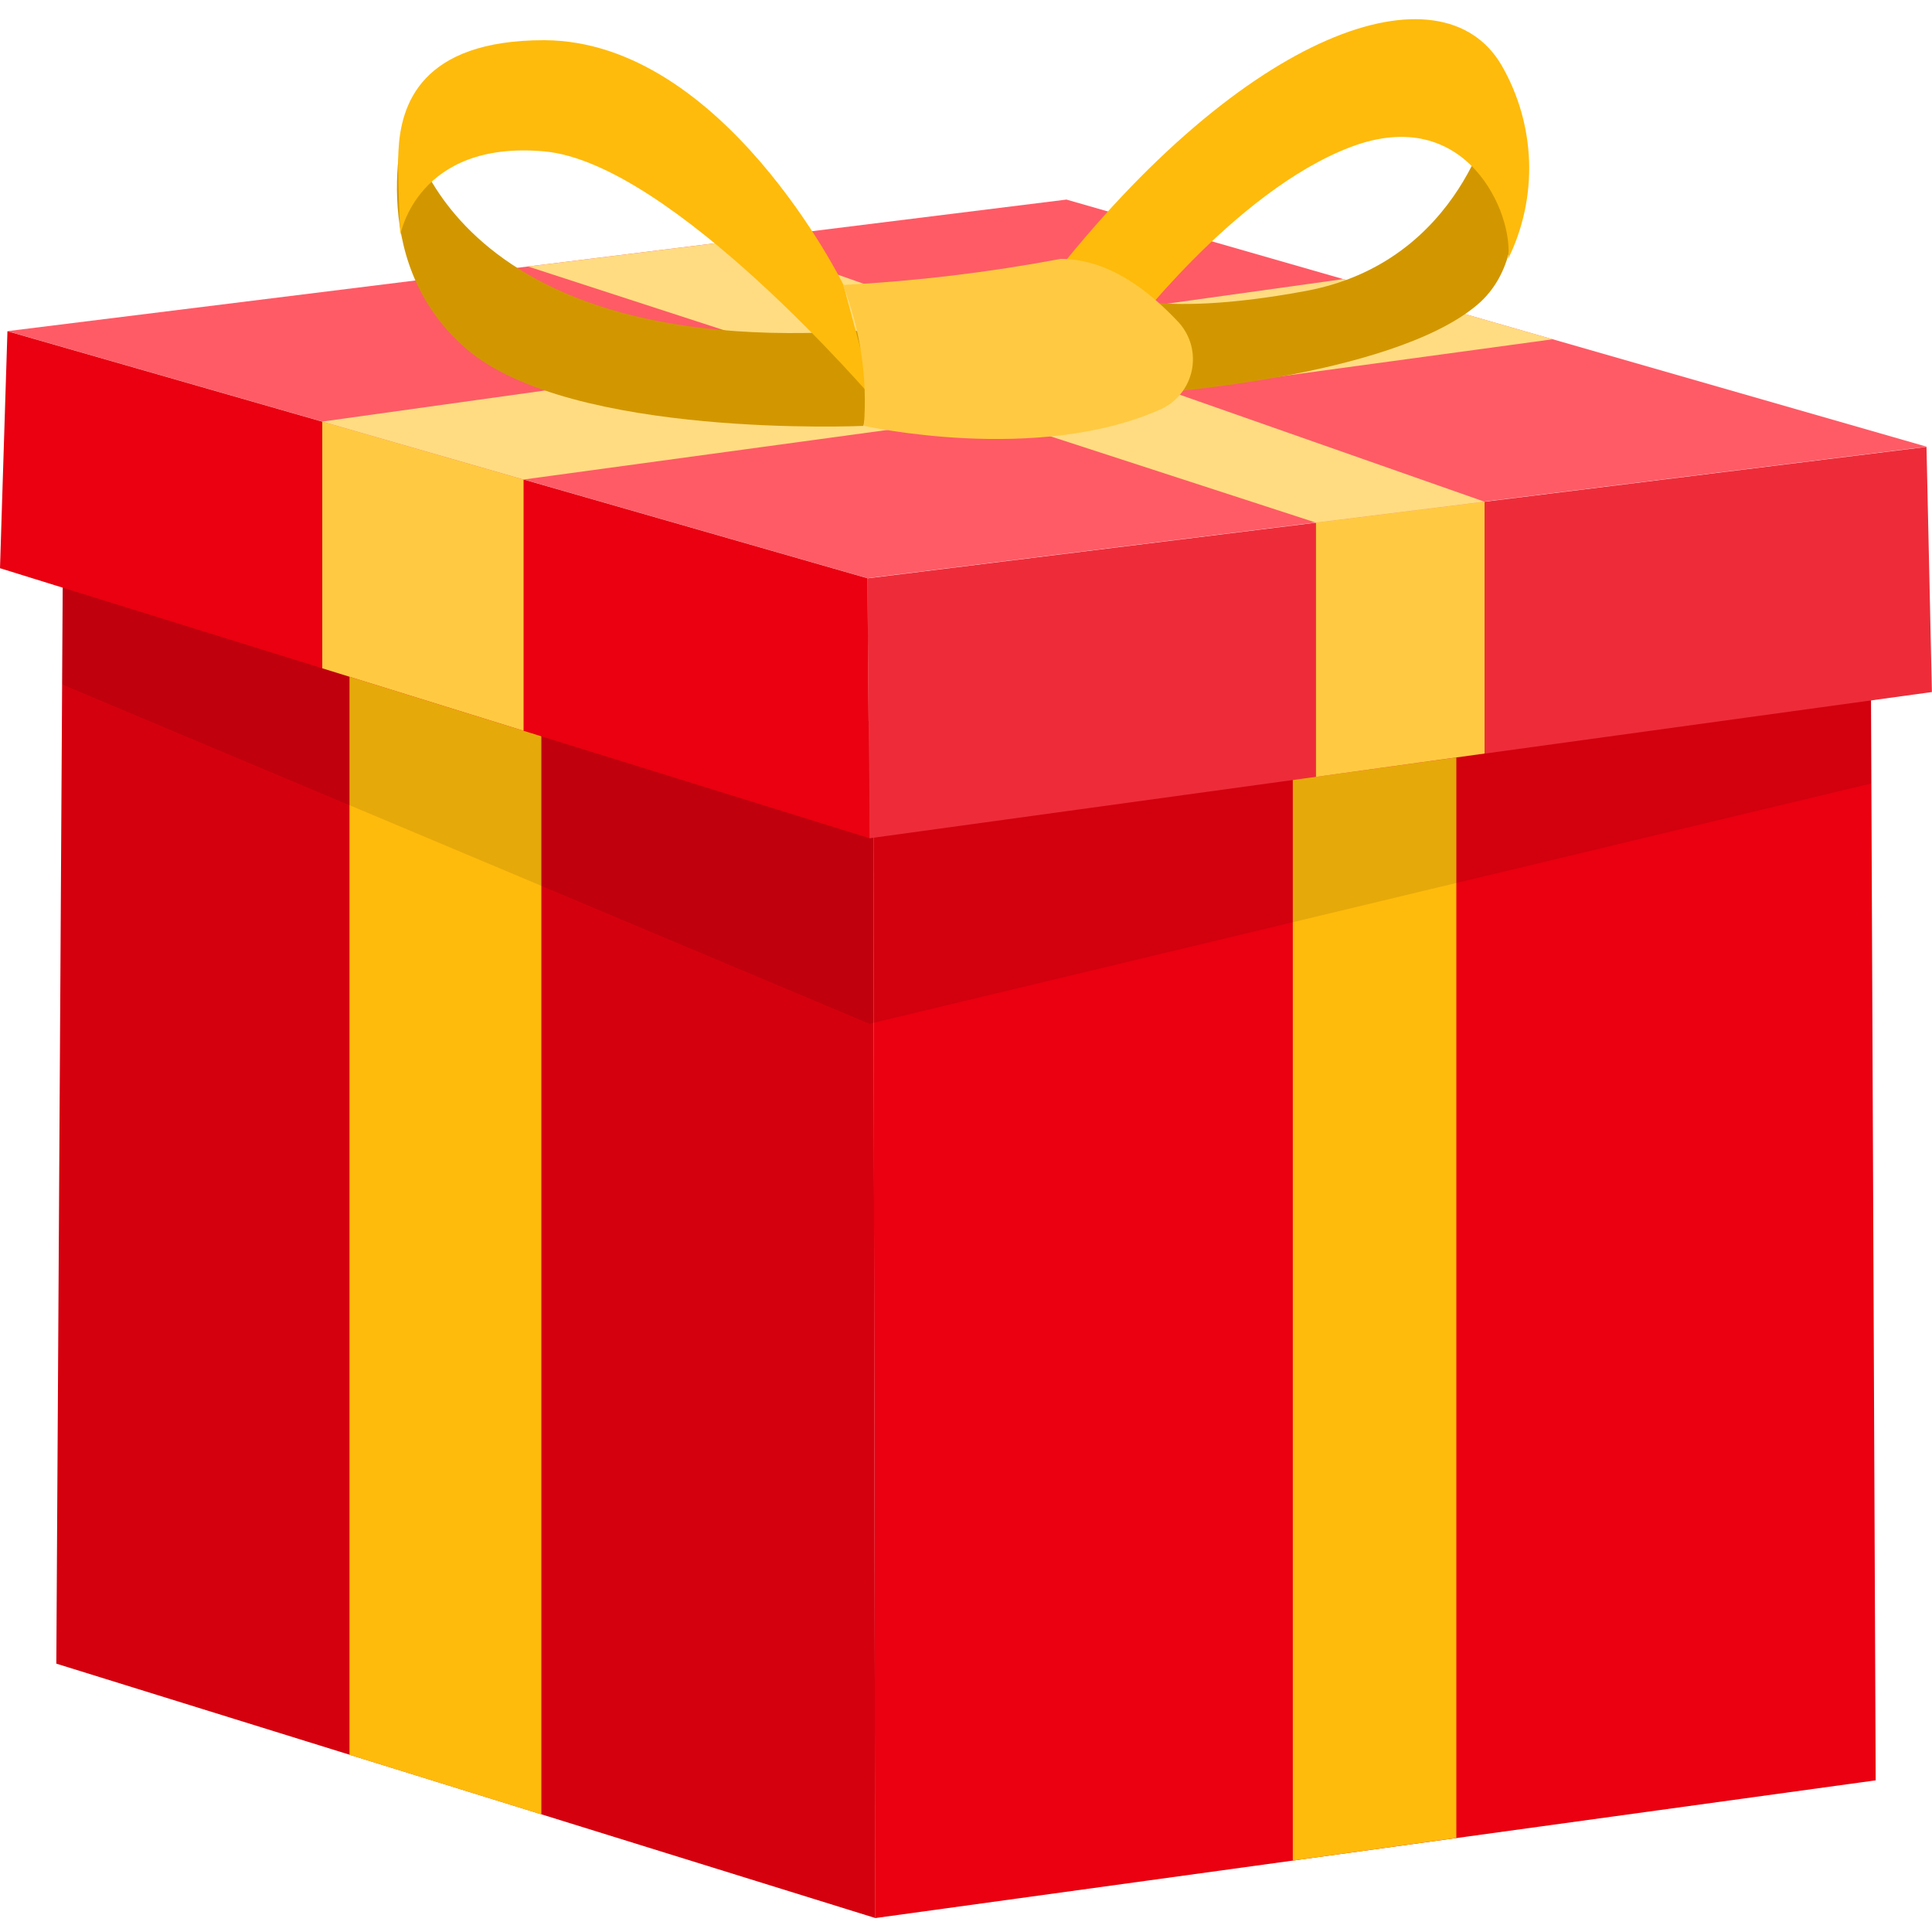 <svg width="20" height="20" viewBox="0 0 20 20" fill="none" xmlns="http://www.w3.org/2000/svg">
<path d="M19.364 6.197L19.417 18.43L9.059 19.856L9.04 7.48L19.364 6.197Z" fill="#EA0010"/>
<path d="M15.076 19.027L13.383 19.261V6.941L15.076 6.73V19.027Z" fill="#FFBB0B"/>
<path d="M9.06 19.855L0.583 17.222L0.655 5.07L9.04 7.479L9.06 19.855Z" fill="#D5000E"/>
<path d="M5.604 18.783L3.618 18.166V5.922L5.604 6.492V18.783Z" fill="#FFBB0B"/>
<g style="mix-blend-mode:multiply" opacity="0.1">
<path d="M19.364 6.196L9.04 7.479L0.655 5.07L0.644 7.085L9.001 10.598L19.372 8.11L19.364 6.196Z" fill="black"/>
</g>
<path d="M8.98 5.985L19.944 4.624L11.04 2.066L0.077 3.428L8.98 5.985Z" fill="#FF5B66"/>
<path d="M19.943 4.626L19.999 7.164L9 8.678L8.979 5.987L19.943 4.626Z" fill="#EE2C39"/>
<path d="M9.001 8.677L0 5.882L0.077 3.429L8.98 5.986L9.001 8.677Z" fill="#EA0010"/>
<path d="M13.623 8.042L15.368 7.8V5.193L13.623 5.41V8.042Z" fill="#FFCA41"/>
<path d="M5.467 2.759L13.622 5.41L15.366 5.193L7.657 2.487L5.467 2.759Z" fill="#FFDC81"/>
<path d="M5.42 7.565V4.964L3.336 4.364V6.918L5.42 7.565Z" fill="#FFCA41"/>
<path d="M16.074 3.512L5.42 4.964L3.336 4.364L13.906 2.889L16.074 3.512Z" fill="#FFDC81"/>
<path d="M8.937 4.409C8.937 4.409 5.912 4.544 4.828 3.612C3.745 2.68 4.207 1.198 4.207 1.198C4.207 1.198 4.507 3.821 9.174 3.403L8.937 4.409Z" fill="#D29700"/>
<path d="M4.144 2.433C4.144 2.433 4.317 1.449 5.633 1.567C6.95 1.684 9.051 4.142 9.051 4.142L8.73 2.946C8.73 2.946 7.49 0.422 5.633 0.416C4.355 0.416 4.148 1.087 4.125 1.559C4.112 1.778 4.144 2.433 4.144 2.433Z" fill="#FFBB0B"/>
<path d="M11.851 4.079C11.851 4.079 14.389 3.918 15.292 3.156C16.035 2.526 15.453 1.134 15.453 1.134C15.453 1.134 15.145 2.71 13.518 3.012C11.891 3.315 11.44 3.012 11.44 3.012L11.851 4.079Z" fill="#D29700"/>
<path d="M11.645 3.491C11.645 3.491 12.772 1.983 13.979 1.523C15.186 1.063 15.674 2.221 15.612 2.68C15.767 2.365 15.841 2.017 15.829 1.667C15.816 1.317 15.718 0.975 15.542 0.672C14.927 -0.373 12.91 0.282 10.844 2.934L11.645 3.491Z" fill="#FFBB0B"/>
<path d="M10.979 2.68C10.235 2.82 9.482 2.91 8.726 2.95C8.907 3.414 8.981 3.912 8.943 4.408C8.943 4.408 10.739 4.809 12.017 4.236C12.098 4.199 12.169 4.144 12.224 4.075C12.28 4.006 12.318 3.924 12.337 3.837C12.355 3.751 12.353 3.661 12.331 3.575C12.308 3.489 12.265 3.409 12.207 3.343C11.909 3.024 11.487 2.68 10.979 2.68Z" fill="#FFCA41"/>
</svg>
